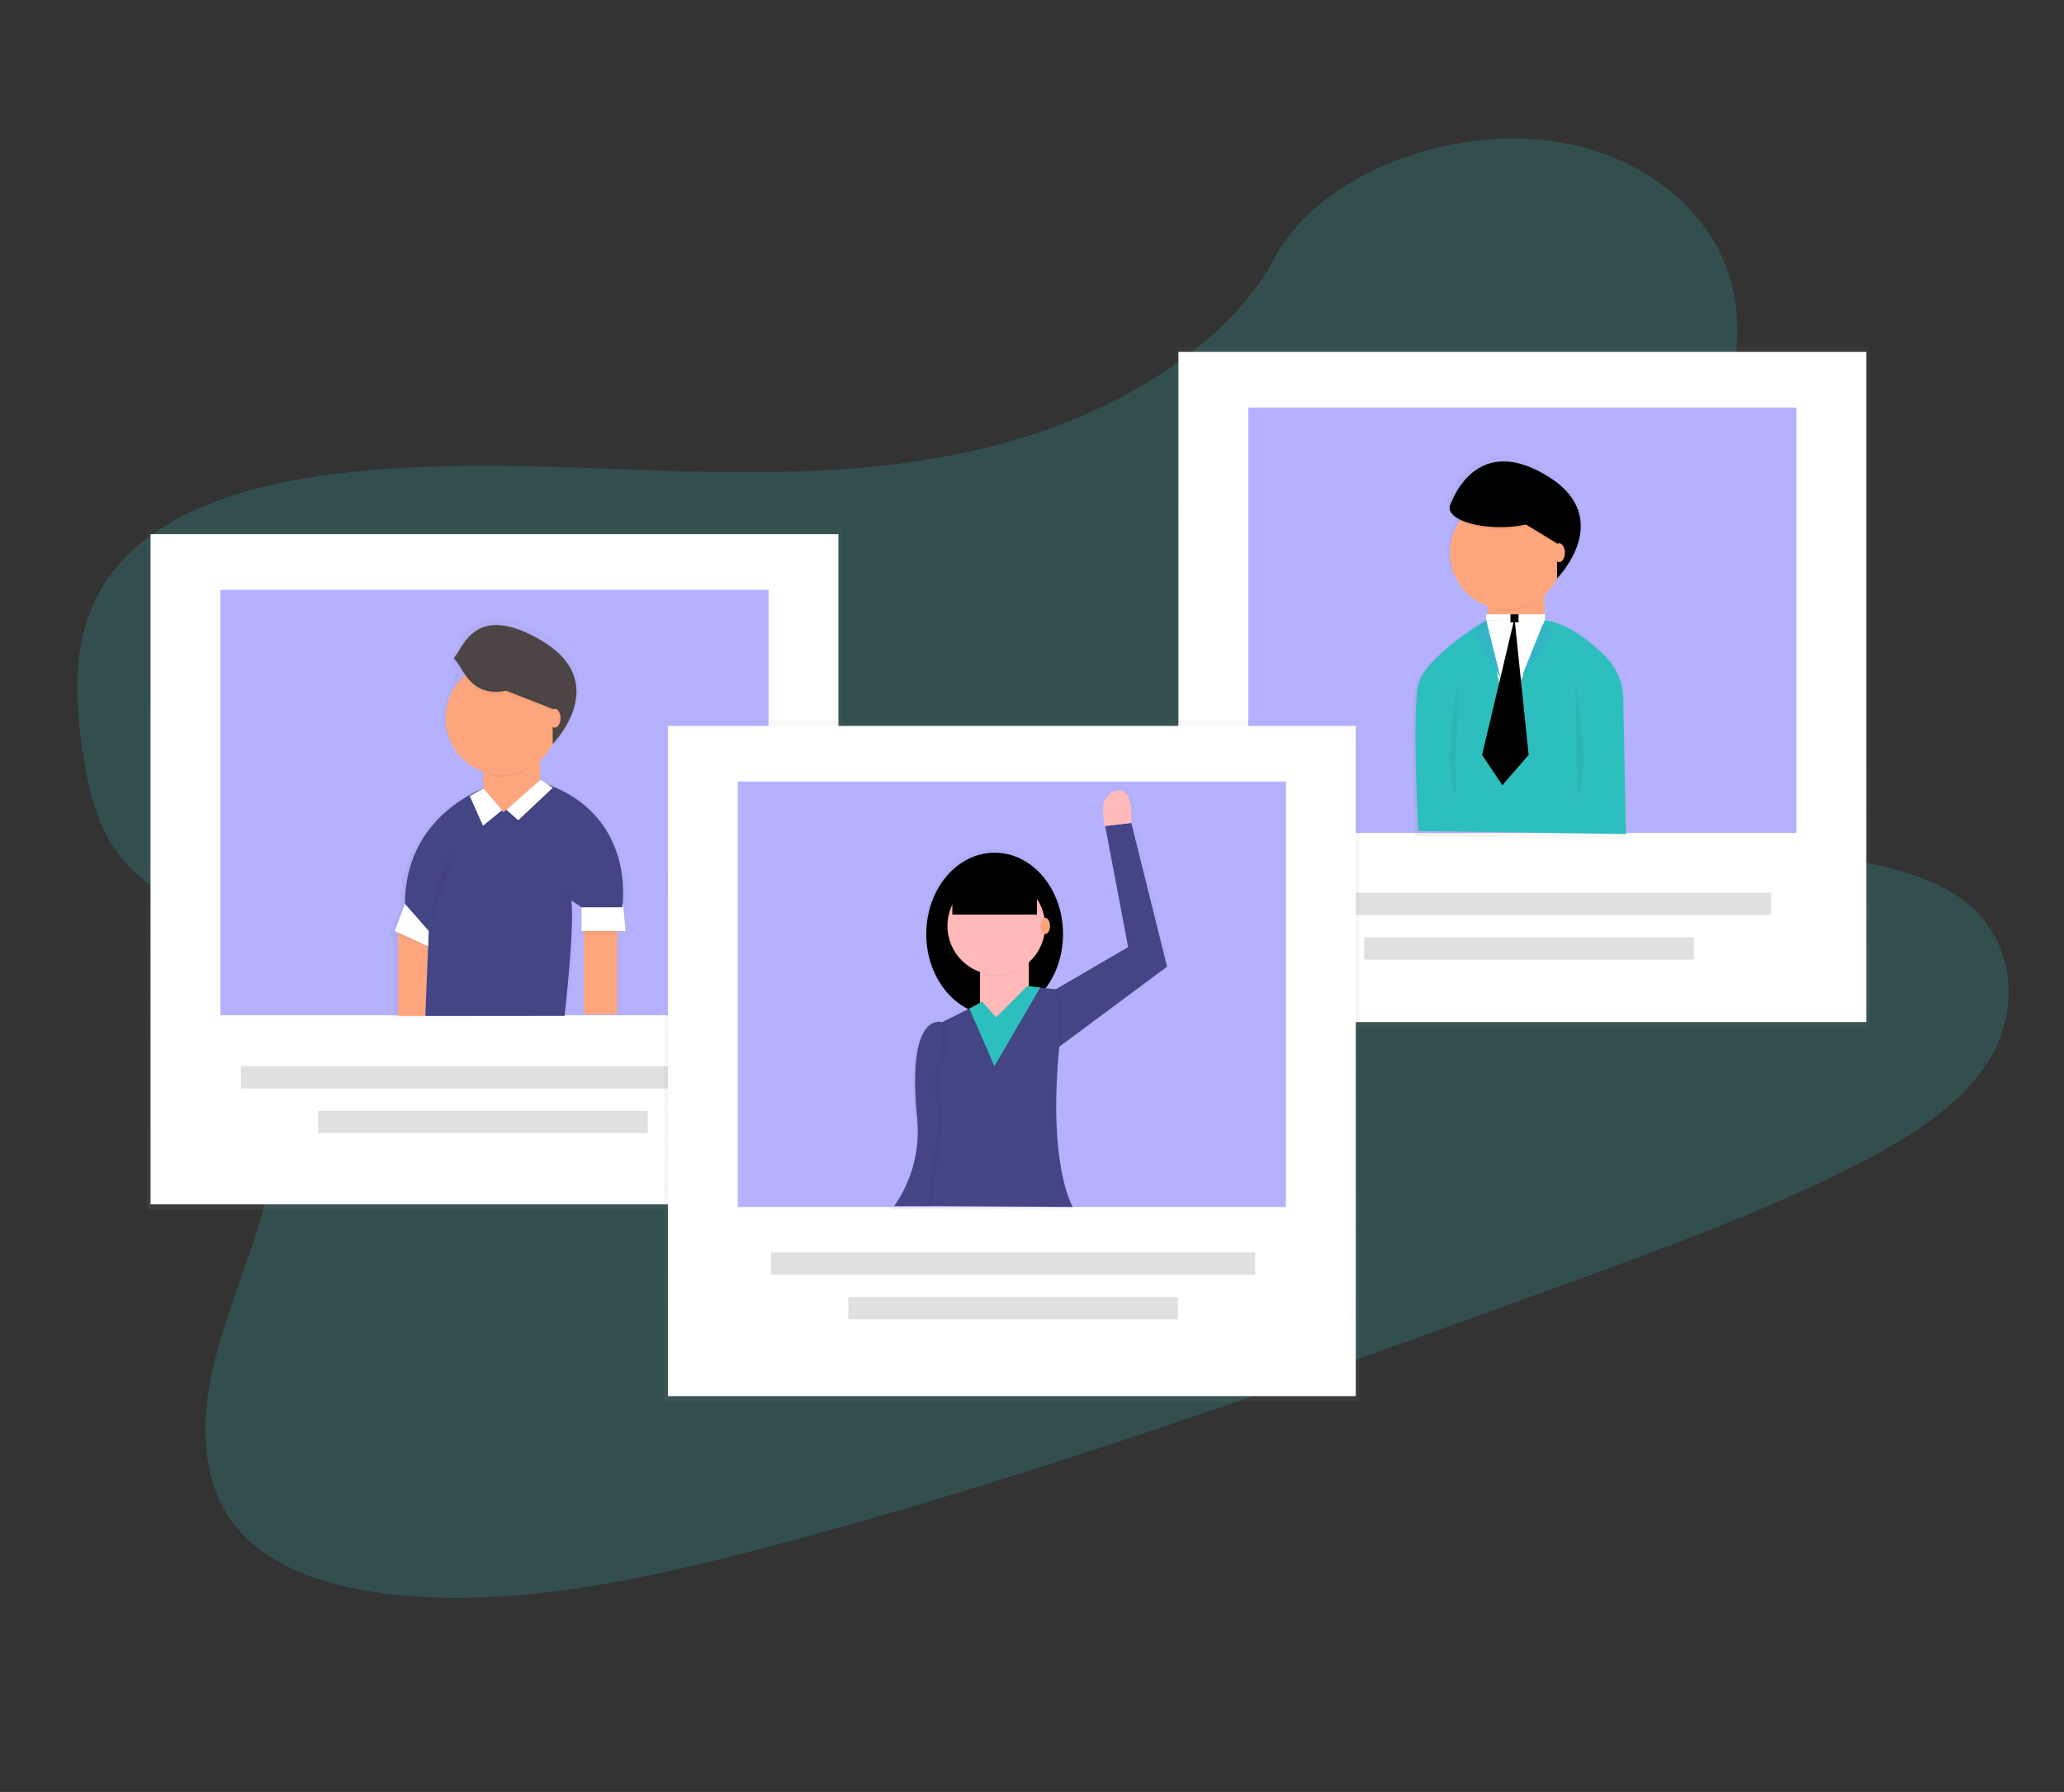 <svg xmlns="http://www.w3.org/2000/svg" xmlns:xlink="http://www.w3.org/1999/xlink" width="904" height="785" viewBox="0 0 904 785">
  <rect x="0" y="0" width="904" height="785" fill="#333333" stroke="none"/>
  <defs>
    <clipPath id="clip-path">
      <rect id="Rectangle_1233" data-name="Rectangle 1233" width="904" height="785" transform="translate(965 112)" fill="#fff" stroke="#707070" stroke-width="1" opacity="0.6"/>
    </clipPath>
    <clipPath id="clip-path-2">
      <rect id="Rectangle_1085" data-name="Rectangle 1085" width="862" height="653" transform="translate(986 165)" fill="#fff" stroke="#707070" stroke-width="1" opacity="0.5"/>
    </clipPath>
    <linearGradient id="linear-gradient" x1="0.5" y1="1" x2="0.5" gradientUnits="objectBoundingBox">
      <stop offset="0" stop-color="gray" stop-opacity="0.251"/>
      <stop offset="0.54" stop-color="gray" stop-opacity="0.122"/>
      <stop offset="1" stop-color="gray" stop-opacity="0.102"/>
    </linearGradient>
    <linearGradient id="linear-gradient-2" x1="0" y1="0.5" x2="1" y2="0.5" xlink:href="#linear-gradient"/>
    <linearGradient id="linear-gradient-4" x1="0" y1="0.5" x2="1" y2="0.5" xlink:href="#linear-gradient"/>
    <linearGradient id="linear-gradient-6" x1="0" y1="0.5" x2="1" y2="0.5" xlink:href="#linear-gradient"/>
  </defs>
  <g id="investor" transform="translate(-965 -112)" clip-path="url(#clip-path)">
    <g id="Mask_Group_55" data-name="Mask Group 55" clip-path="url(#clip-path-2)">
      <g id="Group_1630" data-name="Group 1630" transform="translate(-0.269 -26.83)">
        <path id="Path_3514" data-name="Path 3514" d="M464.609,72.213c-52.4.468-102.728-13.4-150.86-28.858S217.878,10.542,166.51,3.455C133.469-1.125,95.868-.4,69.891,17.333c-24.991,17.053-32.381,45-36.033,70.8-2.747,19.412-4.087,39.777,5.584,57.446,6.717,12.257,18.282,22.319,26.421,33.994,28.331,40.627,10.767,92.9-17.327,134.885-13.159,19.664-28.56,38.59-38.587,59.408s-14.2,44.331-4.287,64.705C15.495,458.768,37.9,473.314,62,483.193c48.947,20.071,106.016,24.026,161.6,25.3,123.025,2.811,246.368-5.759,369.371-14.32,45.525-3.166,91.25-6.358,135.864-14.876,24.777-4.728,50.3-11.649,67.941-26.542,22.392-18.909,27.161-49.544,11.107-71.419-26.931-36.681-98.485-43.091-117.737-82.86-10.6-21.893-1.163-47.16,12.588-68.446,29.575-45.667,80.224-86.737,81.417-137.592.822-34.912-25.177-68.766-64.186-83.642-40.9-15.612-96.842-11.093-125.765,18.753C564.456,58.23,510.889,71.8,464.609,72.213Z" transform="translate(944.269 389.923) rotate(-16)" fill="#2dbfbd" opacity="0.2" style="isolation: isolate"/>
        <g id="Group_1619" data-name="Group 1619" transform="translate(1479.875 290.67)" opacity="0.5">
          <rect id="Rectangle_1169" data-name="Rectangle 1169" width="304.311" height="298.195" fill="url(#linear-gradient)"/>
        </g>
        <rect id="Rectangle_1170" data-name="Rectangle 1170" width="301.256" height="293.606" transform="translate(1481.402 292.965)" fill="#fff"/>
        <g id="Group_1620" data-name="Group 1620" transform="translate(1511.988 317.344)" opacity="0.5">
          <rect id="Rectangle_1171" data-name="Rectangle 1171" width="240.084" height="186.381" fill="#6c63ff"/>
        </g>
        <g id="Group_1621" data-name="Group 1621" transform="translate(1583.942 338.694)" opacity="0.5">
          <path id="Path_3546" data-name="Path 3546" d="M947.395,294.563a28.138,28.138,0,0,0-8.368-19.526c-4.714-4.63-11.053-9.944-17.922-13.159h-.042a30.336,30.336,0,0,0-9.233-2.789V247.68a25.591,25.591,0,0,0,5.711-7.413h0v.914s10.941-11.053,10.69-24.024c.16-7.789-3.584-16.36-16.144-23.71-29.163-17.015-40.335,7.727-42.462,13.452a3.848,3.848,0,0,0-.307.872l-.084.265h0a3.057,3.057,0,0,0,0,.809h0v.084h0a3.362,3.362,0,0,0,0,.432c0,1.911,1.625,3.668,4.379,5.1a25.509,25.509,0,0,0,12.72,38.257v7.322l-.565-1.067s-3.9,2.336-8.926,5.921h0c-8.424,6-20.028,15.516-21.771,23.375-2.789,12.552,0,65.677,0,65.677l93.487,1.395Zm-28.85-55.335Zm-.934,1.025Zm.07-.077.035-.035Zm.139-.146Zm-48.466-30.684Zm.126.411v.042Zm.174.411v.056Zm.223.4.042.07Zm.272.4.056.077Zm.321.391.077.084Zm.37.384.091.091Zm3.166,2.092.1.049h0Zm-2.748-1.736.112.1Zm.46.37.133.1Zm.509.356.153.1Zm.551.349.181.1Zm.593.335.2.112Z" transform="translate(-853.832 -187.566)" fill="url(#linear-gradient-2)"/>
        </g>
        <rect id="Rectangle_1172" data-name="Rectangle 1172" width="24.819" height="36.402" transform="translate(1616.849 399.157)" fill="#fda57d"/>
        <path id="Path_3547" data-name="Path 3547" d="M902.2,280.415c2.594.921,3.71,1.653,6.618,1.653a24.7,24.7,0,0,0,16.551-6.362l0-.256H902.2Z" transform="translate(715.471 124.53)" opacity="0.05"/>
        <circle id="Ellipse_453" data-name="Ellipse 453" cx="24.819" cy="24.819" r="24.819" transform="translate(1600.301 356.138)" fill="#fda57d"/>
        <circle id="Ellipse_454" data-name="Ellipse 454" transform="translate(1602.783 373.509)" fill="#ff0"/>
        <path id="Path_3548" data-name="Path 3548" d="M880.84,237.49" transform="translate(721.936 136.019)" fill="#ff0"/>
        <ellipse id="Ellipse_455" data-name="Ellipse 455" cx="22.183" cy="8.431" rx="22.183" ry="8.431" transform="translate(1600.203 352.909)"/>
        <path id="Path_3549" data-name="Path 3549" d="M903.768,214.306l20.4,12.42v15.342s26.618-26.9-5.321-45.53-41.7,14.2-41.7,14.2S886.02,217.856,903.768,214.306Z" transform="translate(723.053 150.144)"/>
        <ellipse id="Ellipse_456" data-name="Ellipse 456" cx="2.483" cy="4.135" rx="2.483" ry="4.135" transform="translate(1645.684 376.821)" fill="#fda57d"/>
        <g id="Group_1622" data-name="Group 1622" transform="translate(1600.252 361.71)" opacity="0.05">
          <path id="Path_3550" data-name="Path 3550" d="M924.194,235.73l-13.584-8.264a52.1,52.1,0,0,1-11.227,1.165c-11.925,0-21.618-3.577-22.155-8.061v.077h0a3.3,3.3,0,0,0,0,.418c0,4.658,9.93,8.431,22.183,8.431a52.1,52.1,0,0,0,11.262-1.165L924.25,236.6Z" transform="translate(-877.22 -220.57)"/>
          <path id="Path_3551" data-name="Path 3551" d="M944.58,254.59v.886s10.635-10.753,10.391-23.375C954.72,244.332,944.58,254.59,944.58,254.59Z" transform="translate(-897.607 -224.06)"/>
        </g>
        <path id="Path_3552" data-name="Path 3552" d="M886.734,290.45s-27.155,16.29-29.868,28.508,0,63.905,0,63.905l90.963,1.36-1.158-59.149a27.385,27.385,0,0,0-8.159-19c-6.792-6.674-17.064-14.826-27.343-15.621l-12.218,23.082Z" transform="translate(729.556 119.99)" fill="#2dbfbd"/>
        <path id="Path_3553" data-name="Path 3553" d="M880.749,330.1s-7.1,37.26-.886,48.815" transform="translate(723.003 107.99)" opacity="0.05"/>
        <path id="Path_3554" data-name="Path 3554" d="M956,330.1s7.1,37.26.886,48.815" transform="translate(699.189 107.99)" opacity="0.05"/>
        <path id="Path_3555" data-name="Path 3555" d="M841.02,171.793l25.781-.363-16.9,42.95Z" transform="translate(775.152 238.787)" fill="#fff"/>
        <path id="Path_3556" data-name="Path 3556" d="M841.02,168.14V170.8h25.732l.049-2.657Z" transform="translate(775.152 239.783)" fill="#fff"/>
        <rect id="Rectangle_1173" data-name="Rectangle 1173" width="3.55" height="3.55" transform="translate(1626.821 407.923)"/>
        <path id="Path_3557" data-name="Path 3557" d="M838.711,171.95l-5.321,5.328,11.534,19.651Z" transform="translate(777.461 238.63)" fill="#4d8af0"/>
        <path id="Path_3558" data-name="Path 3558" d="M872.79,174.5l4.442,4.435L863.92,196.676Z" transform="translate(768.222 237.858)" fill="#4d8af0"/>
        <path id="Path_3559" data-name="Path 3559" d="M838.711,171.95l-5.321,5.328,11.534,19.651Z" transform="translate(777.461 238.63)" fill="#2dbfbd" opacity="0.8"/>
        <path id="Path_3560" data-name="Path 3560" d="M872.79,174.5l4.442,4.435L863.92,196.676Z" transform="translate(768.222 237.858)" fill="#2dbfbd" opacity="0.8"/>
        <path id="Path_3561" data-name="Path 3561" d="M852.671,170.68,838.48,230.513l8.87,13.305,11.534-13.305Z" transform="translate(775.921 239.014)"/>
        <rect id="Rectangle_1174" data-name="Rectangle 1174" width="211.995" height="9.763" transform="translate(1528.954 529.904)" fill="#e0e0e0"/>
        <rect id="Rectangle_1175" data-name="Rectangle 1175" width="144.352" height="9.763" transform="translate(1562.776 549.43)" fill="#e0e0e0"/>
        <g id="Group_1623" data-name="Group 1623" transform="translate(1029.685 370.531)" opacity="0.5">
          <rect id="Rectangle_1176" data-name="Rectangle 1176" width="304.311" height="298.195" fill="url(#linear-gradient)"/>
        </g>
        <rect id="Rectangle_1177" data-name="Rectangle 1177" width="301.256" height="293.606" transform="translate(1031.212 372.825)" fill="#fff"/>
        <g id="Group_1624" data-name="Group 1624" transform="translate(1061.798 397.205)" opacity="0.5">
          <rect id="Rectangle_1178" data-name="Rectangle 1178" width="240.084" height="186.381" fill="#6c63ff"/>
        </g>
        <g id="Group_1625" data-name="Group 1625" transform="translate(1135.955 409.601)" opacity="0.5">
          <path id="Path_3562" data-name="Path 3562" d="M313.066,428.441h3.877l-1.213-12.413H315.6c.739-7.587,1.848-41.207-34.3-54.6l-3.229-2.127-.244.216v-9.073a25.984,25.984,0,0,0,5.823-7.5h0v.927a45.662,45.662,0,0,0,7.81-11.555A45.607,45.607,0,0,1,284.544,342v-.084c4.54-5.181,23.1-29.233-6.478-46.493-33.319-19.435-39.61,13.173-39.61,13.173l2.657,3.557s-6.451,12.915-6.451,19.01a25.9,25.9,0,0,0,17.259,24.407v7.741c-2.406.879-35.844,13.815-35.844,52.706l-4.658,12.413,1.555.7h0v34.6h76.011s4.658-36.855,3.1-49.268l4.658,3.1v10.865h1.032v.272h-.3l.3,1v33.25h15.258V429.717l.174-1h-.174Zm-86.235,2.845h0l.112-2.845Z" transform="translate(-211.42 -289.247)" fill="url(#linear-gradient-4)"/>
        </g>
        <rect id="Rectangle_1179" data-name="Rectangle 1179" width="24.819" height="36.402" transform="translate(1176.973 471.654)" fill="#fda57d"/>
        <path id="Path_3563" data-name="Path 3563" d="M271.43,384.375c2.594.921,3.71,1.653,6.618,1.653a24.7,24.7,0,0,0,16.553-6.364l0-.254H271.43Z" transform="translate(906.373 93.067)" opacity="0.05"/>
        <circle id="Ellipse_457" data-name="Ellipse 457" cx="24.819" cy="24.819" r="24.819" transform="translate(1160.432 428.634)" fill="#fda57d"/>
        <circle id="Ellipse_458" data-name="Ellipse 458" transform="translate(1162.914 446.005)" fill="#ff0"/>
        <path id="Path_3564" data-name="Path 3564" d="M250.07,341.45" transform="translate(912.837 104.555)" fill="#ff0"/>
        <path id="Path_3565" data-name="Path 3565" d="M274.689,322.347l20.4,7.985v15.342s26.639-26.869-5.321-45.516c-28.717-16.736-33.919,3.424-37.531,7.3a.934.934,0,0,0,.049,1.325C255.839,312.124,258.873,325.513,274.689,322.347Z" transform="translate(912.256 119.035)" fill="#4d4545"/>
        <rect id="Rectangle_1180" data-name="Rectangle 1180" width="14.623" height="36.437" transform="translate(1220.948 546.689)" fill="#fda57d"/>
        <path id="Path_3566" data-name="Path 3566" d="M272.85,351.555v10.411h19.331L291,350.07Z" transform="translate(947.108 184.722)" fill="#fff"/>
        <path id="Path_3567" data-name="Path 3567" d="M157.68,367.13v37.183h11.9l1.381-34.456Z" transform="translate(981.964 179.559)" fill="#fda57d"/>
        <path id="Path_3568" data-name="Path 3568" d="M264.11,405.382l-8.633-10.411S221,406.868,221,445.536l10.411,11.9-1.485,37.183H290.9s4.463-38.668,2.978-50.565l4.463,2.978h17.845s6.862-41.646-36.262-55.028Z" transform="translate(921.635 89.257)" fill="#444584"/>
        <path id="Path_3569" data-name="Path 3569" d="M160.006,350.07l-4.456,11.9,14.6,6.695.265-6.695Z" transform="translate(982.608 184.722)" fill="#fff"/>
        <path id="Path_3570" data-name="Path 3570" d="M202.62,282.115l5.844,13.075,8.347-6.862-8.061-9.5Z" transform="translate(968.362 206.283)" opacity="0.05"/>
        <path id="Path_3571" data-name="Path 3571" d="M202.62,280.845l5.844,13.068,8.347-6.855-8.061-9.5Z" transform="translate(968.362 206.667)" fill="#fff"/>
        <path id="Path_3572" data-name="Path 3572" d="M240.615,273.37l5.321,3.55-15.077,14.191-5.279-4.582Z" transform="translate(961.414 207.935)" opacity="0.05"/>
        <path id="Path_3573" data-name="Path 3573" d="M240.615,272.1l5.321,3.543-15.077,14.2-5.279-4.582Z" transform="translate(961.414 208.32)" fill="#fff"/>
        <path id="Path_3574" data-name="Path 3574" d="M237.47,467.259a53,53,0,0,1,10.649-31.939" transform="translate(916.651 76.146)" opacity="0.05"/>
        <path id="Path_3575" data-name="Path 3575" d="M263.68,347.388V342.06L269,345.61l-3.549-.886Z" transform="translate(949.883 187.147)" opacity="0.05"/>
        <path id="Path_3576" data-name="Path 3576" d="M273.86,367.51l.286.955h14.623l.167-.955Z" transform="translate(946.802 179.444)" opacity="0.05"/>
        <path id="Path_3577" data-name="Path 3577" d="M157.68,368.11v1.018l13.041,5.6-.335-.83Z" transform="translate(981.964 179.263)" opacity="0.05"/>
        <path id="Path_3578" data-name="Path 3578" d="M302.62,341.782a43.715,43.715,0,0,1-6.625,9.289V335.708l-20.4-7.985c-15.293,3.061-17.706-9.24-21.995-13.18a.941.941,0,0,0-1.325.056h0a.935.935,0,0,0,.049,1.325c3.557,3.333,6.583,16.736,22.406,13.557l20.4,7.985v15.342A43.765,43.765,0,0,0,302.62,341.782Z" transform="translate(912.247 112.773)" opacity="0.05"/>
        <ellipse id="Ellipse_459" data-name="Ellipse 459" cx="2.483" cy="4.135" rx="2.483" ry="4.135" transform="translate(1205.808 449.318)" fill="#fda57d"/>
        <rect id="Rectangle_1181" data-name="Rectangle 1181" width="211.995" height="9.763" transform="translate(1070.794 605.915)" fill="#e0e0e0"/>
        <rect id="Rectangle_1182" data-name="Rectangle 1182" width="144.352" height="9.763" transform="translate(1104.616 625.441)" fill="#e0e0e0"/>
        <g id="Group_1626" data-name="Group 1626" transform="translate(1256.29 454.534)" opacity="0.5">
          <rect id="Rectangle_1183" data-name="Rectangle 1183" width="304.311" height="298.195" fill="url(#linear-gradient)"/>
        </g>
        <rect id="Rectangle_1184" data-name="Rectangle 1184" width="301.256" height="293.606" transform="translate(1257.817 456.828)" fill="#fff"/>
        <g id="Group_1627" data-name="Group 1627" transform="translate(1288.403 481.215)" opacity="0.5">
          <rect id="Rectangle_1185" data-name="Rectangle 1185" width="240.084" height="186.381" fill="#6c63ff"/>
        </g>
        <g id="Group_1628" data-name="Group 1628" transform="translate(1355.669 482.832)" opacity="0.5">
          <path id="Path_3579" data-name="Path 3579" d="M600.423,508.988l.7-.523,1-.739h0l46.555-34.582-16-64.01v-.209c.132-1.953.879-17.064-7.287-14.338-7.978,2.657-5.021,13.822-4.449,15.718l.091.279L631.2,464.414l-32.357,18.87-4.491-.5a40.377,40.377,0,0,0,7.748-24.191c0-20.084-13.675-36.367-30.551-36.367S541,438.507,541,458.591c0,15.042,7.671,27.957,18.612,33.473l-11.583,5.795v.063c-3.319-.7-15.914-.488-10.809,45.732a48.758,48.758,0,0,1-7.538,31.939l-3.194,4.442,79.742.488h.244S595.186,562.426,600.423,508.988Z" transform="translate(-526.49 -394.26)" fill="url(#linear-gradient-6)"/>
        </g>
        <path id="Path_3580" data-name="Path 3580" d="M550.006,543.213s-16.458-7.106-11.66,41.73a57.65,57.65,0,0,1-8.975,37.078l-1.011,1.555h15.3l11.52-12.2Z" transform="translate(828.613 43.602)" fill="#444584"/>
        <path id="Path_3581" data-name="Path 3581" d="M661.77,418.132v-.2l-11.506,1.353.084.279,9.979,52.762L626.1,492.289l1.395,25.669L677.4,480.88Z" transform="translate(799.033 81.409)" fill="#444584"/>
        <ellipse id="Ellipse_460" data-name="Ellipse 460" cx="29.944" cy="35.649" rx="29.944" ry="35.649" transform="translate(1370.969 512.372)"/>
        <rect id="Rectangle_1186" data-name="Rectangle 1186" width="21.388" height="31.374" transform="translate(1394.498 560.141)" fill="#ffb9b9"/>
        <path id="Path_3582" data-name="Path 3582" d="M578.722,536.2l-5.7-8.557L555.905,536.2v14.156a29.085,29.085,0,0,0-1.151,23.557c-1.395,18.536-5.174,42.831-5.174,42.831l63.4.467s-11.409-18.292-5.7-72.476l-1.395-22.817-12.831-1.395Z" transform="translate(822.191 50.36)" fill="#444584"/>
        <path id="Path_3583" data-name="Path 3583" d="M571.19,403.81l1.43,1.423,1.423,22.49-1.66,1.234Z" transform="translate(856.816 168.458)" opacity="0.05"/>
        <path id="Path_3584" data-name="Path 3584" d="M583.19,510.41c2.232.788,3.2,1.395,5.7,1.395a21.286,21.286,0,0,0,14.264-5.484l0-.221H583.19Z" transform="translate(812.019 54.724)" opacity="0.05"/>
        <circle id="Ellipse_461" data-name="Ellipse 461" cx="21.388" cy="21.388" r="21.388" transform="translate(1380.237 523.07)" fill="#ffb9b9"/>
        <ellipse id="Ellipse_462" data-name="Ellipse 462" cx="2.141" cy="3.563" rx="2.141" ry="3.563" transform="translate(1420.879 540.894)" fill="#fda57d"/>
        <circle id="Ellipse_463" data-name="Ellipse 463" transform="translate(1382.378 538.042)" fill="#ff0"/>
        <path id="Path_3585" data-name="Path 3585" d="M564.78,473.43" transform="translate(817.591 64.612)" fill="#ff0"/>
        <path id="Path_3586" data-name="Path 3586" d="M506.362,354.33v1h36.716v1H505.86Z" transform="translate(876.588 183.433)" opacity="0.05"/>
        <rect id="Rectangle_1187" data-name="Rectangle 1187" width="37.078" height="18.536" transform="translate(1382.378 520.929)"/>
        <path id="Path_3587" data-name="Path 3587" d="M664.679,397.631c-7.817,2.608-4.923,13.55-4.365,15.411l11.506-1.353C671.973,409.772,672.705,394.96,664.679,397.631Z" transform="translate(788.976 87.65)" fill="#ffb9b9"/>
        <g id="Group_1629" data-name="Group 1629" transform="translate(1371.506 570.839)" opacity="0.05">
          <path id="Path_3588" data-name="Path 3588" d="M550.727,619.831s3.752-24.3,5.174-42.831c-5.028-12.552,1.178-23.557,1.178-23.557V539.287l15.962-7.985-.383-.572-17.106,8.557v14.156s-6.206,10.983-1.179,23.557c-1.395,18.536-5.174,42.831-5.174,42.831l63.4.467h0Z" transform="translate(-549.2 -523.568)"/>
          <path id="Path_3589" data-name="Path 3589" d="M533.909,417.444l14.121-15.53-1.388-.153L533.26,416.474Z" transform="translate(-503.211 -401.76)"/>
        </g>
        <path id="Path_3590" data-name="Path 3590" d="M516.46,412.677l10.955,25.23L547.5,403.451l-5.551-.711L528.182,416.5l-6.116-6.876Z" transform="translate(873.38 168.782)" opacity="0.05"/>
        <path id="Path_3591" data-name="Path 3591" d="M516.46,411.577l10.955,25.237L547.5,402.358l-5.551-.718-13.766,13.766-6.116-6.883Z" transform="translate(873.38 169.115)" fill="#2dbfbd"/>
        <rect id="Rectangle_1188" data-name="Rectangle 1188" width="211.995" height="9.763" transform="translate(1303.012 687.506)" fill="#e0e0e0"/>
        <rect id="Rectangle_1189" data-name="Rectangle 1189" width="144.352" height="9.763" transform="translate(1336.834 707.031)" fill="#e0e0e0"/>
      </g>
    </g>
  </g>
</svg>
